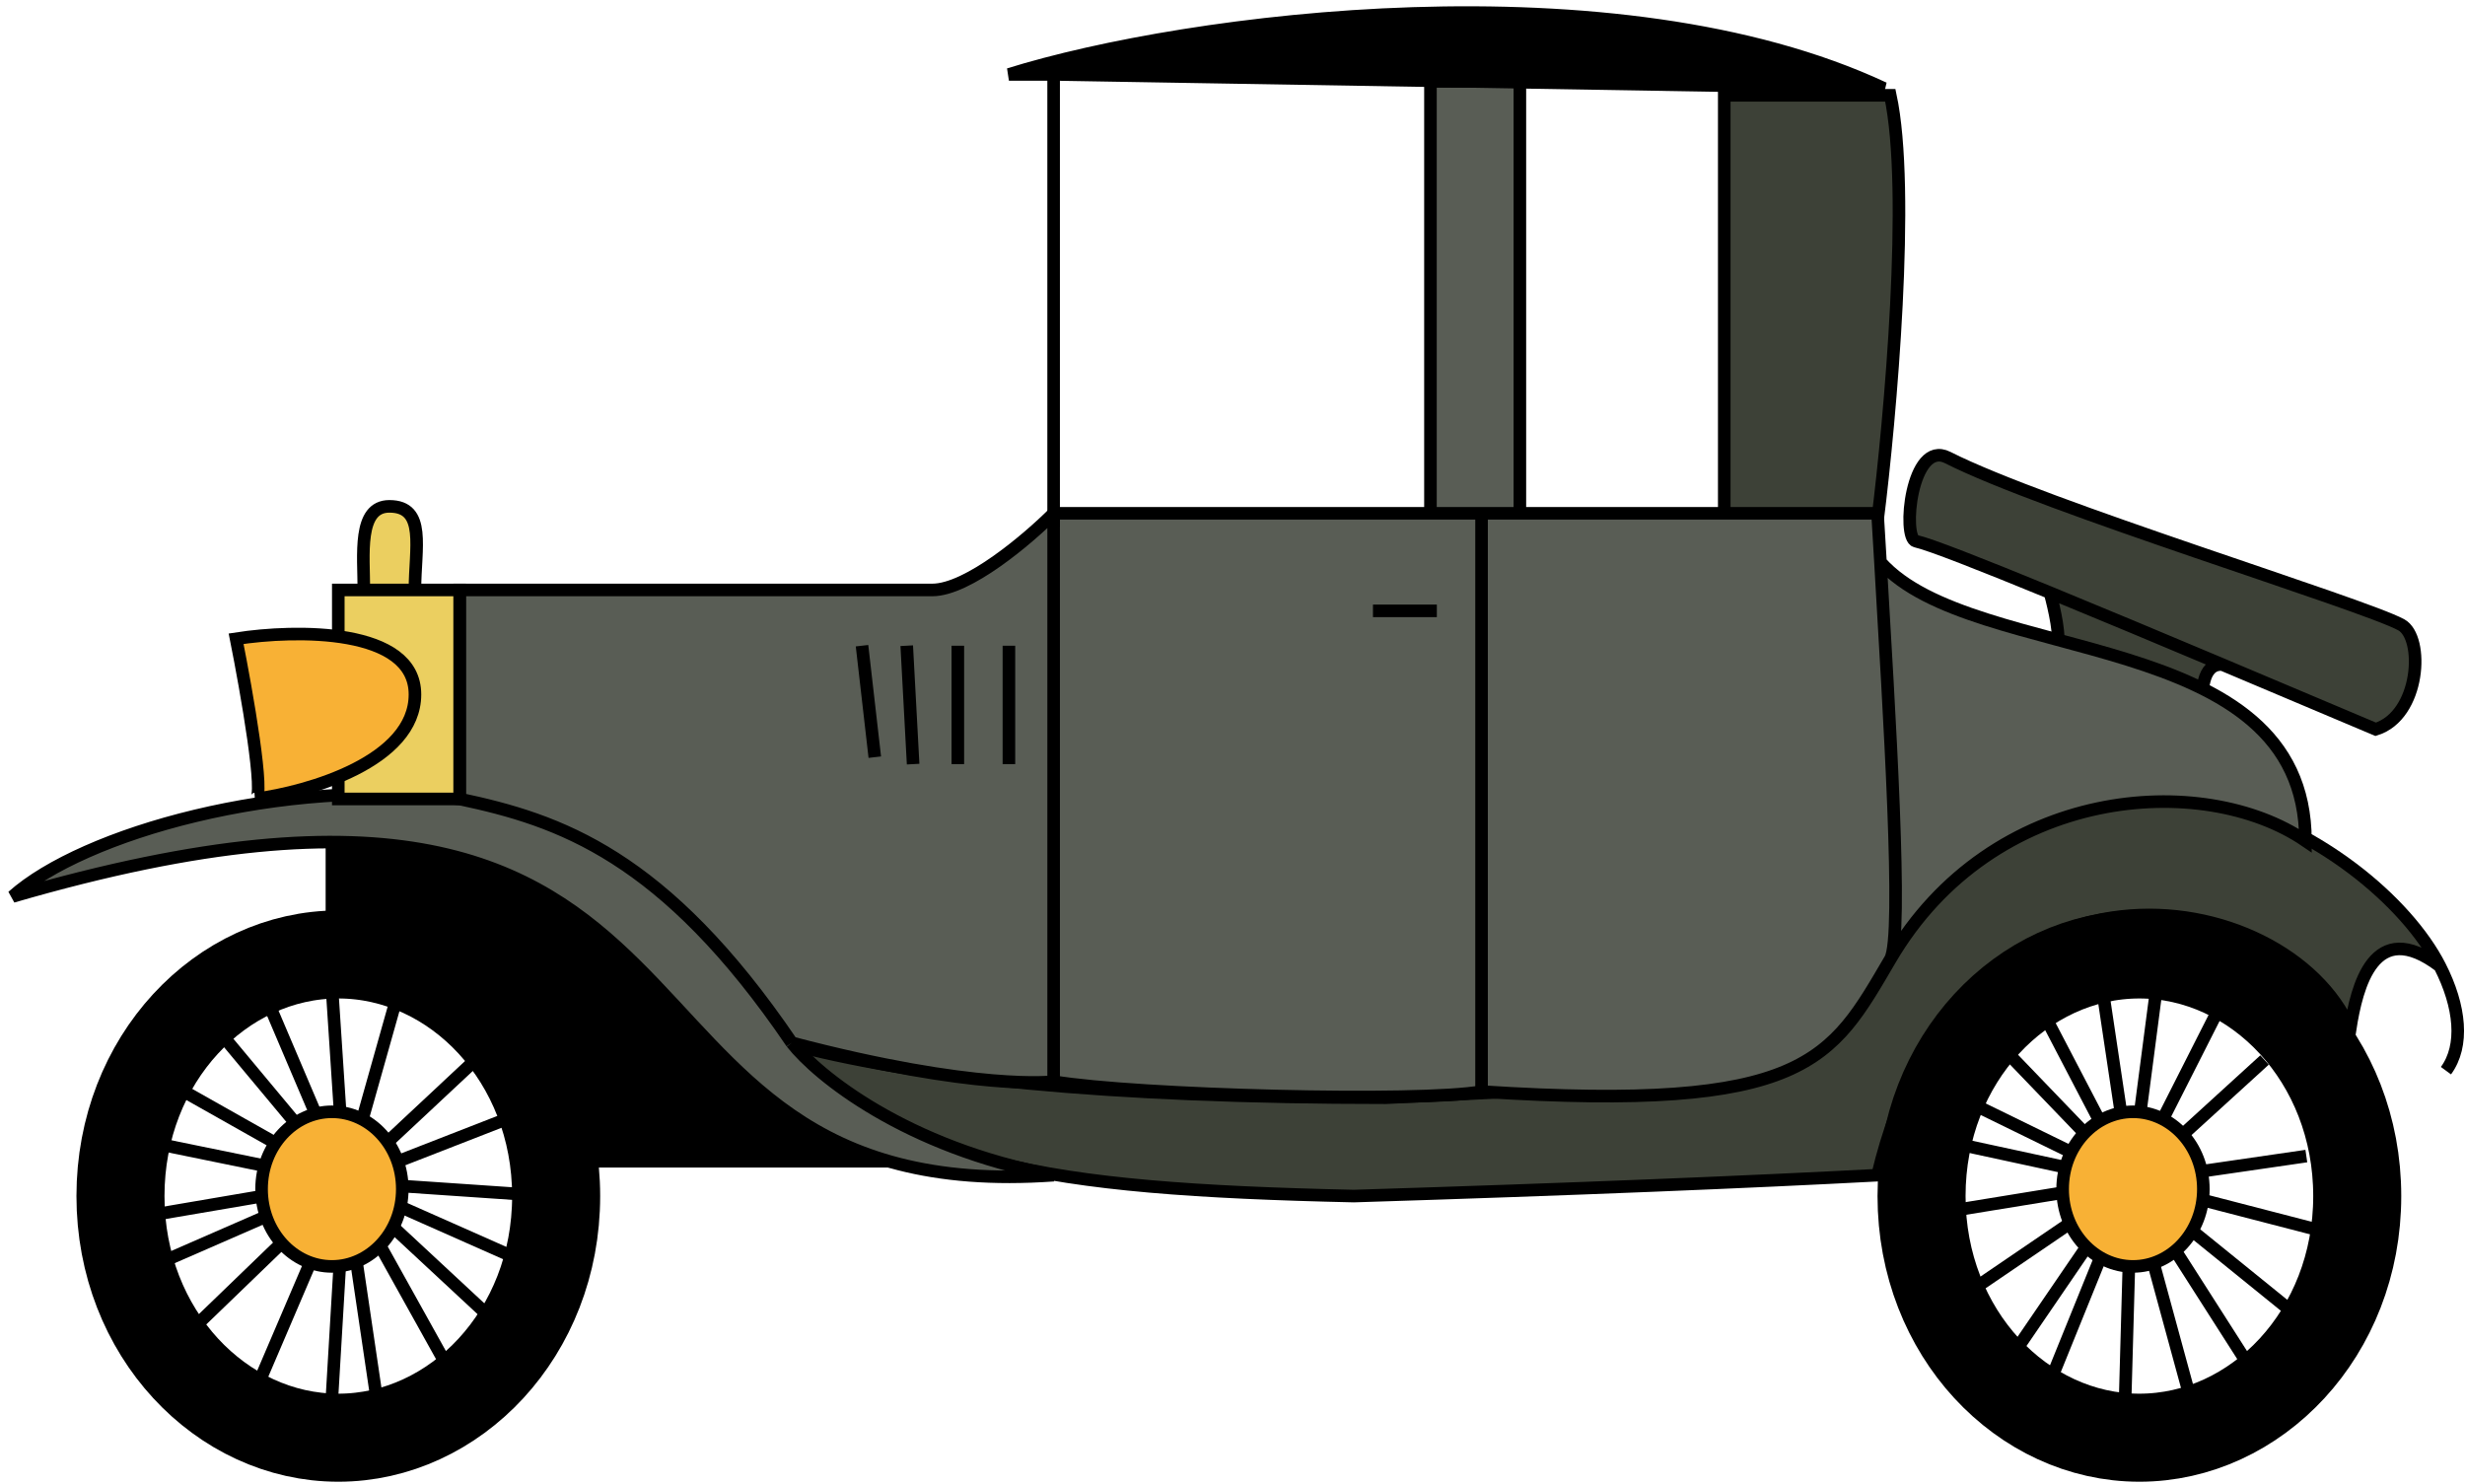 <svg width="196" height="118" viewBox="0 0 196 118" fill="none" xmlns="http://www.w3.org/2000/svg">
<path d="M26.393 74.604V63.525H59.402L79.716 92.33H45.691L39.089 79.589L26.393 74.604Z" fill="black" stroke="black"/>
<path d="M137.101 41.368V7.578H150.304C151.93 15.111 150.304 33.243 149.289 41.368H137.101Z" fill="#3D4137"/>
<path d="M152.336 43.029C151.222 42.786 151.964 34.901 154.875 36.382C162.493 40.26 187.885 48.015 190.932 49.677C192.774 50.681 192.455 56.878 188.9 57.986C184.901 56.297 180.739 54.537 176.712 52.842C175.087 52.716 175.019 55.111 175.189 56.324C171.126 54.847 163.102 51.782 163.508 51.338C163.915 50.895 163.339 48.343 163 47.123C157.484 44.858 153.435 43.269 152.336 43.029Z" fill="#3D4137"/>
<path d="M186.869 81.805C181.79 70.172 155.891 65.741 149.289 93.437C139.132 93.973 125.42 94.545 107.646 95.099C82.762 94.545 71.871 92.619 62.448 82.912C72.605 85.682 87.84 87.28 110.185 87.28C145.702 85.608 144.21 85.338 150.304 75.711C165.032 52.446 188.759 66.537 194.002 76.819C188.738 72.831 187.392 78.481 186.869 81.805Z" fill="#3D4137"/>
<path d="M194.486 85.128C195.94 83.147 195.643 80.038 194.002 76.819M194.002 76.819C188.759 66.537 165.032 52.446 150.304 75.711C144.21 85.338 145.702 85.608 110.185 87.28C87.84 87.28 72.605 85.682 62.448 82.912C71.871 92.619 82.762 94.545 107.646 95.099C125.42 94.545 139.132 93.973 149.289 93.437C155.891 65.741 181.79 70.172 186.869 81.805C187.392 78.481 188.738 72.831 194.002 76.819ZM163 47.123C157.484 44.858 153.435 43.269 152.336 43.029C151.222 42.786 151.964 34.901 154.875 36.382C162.493 40.26 187.885 48.015 190.932 49.677C192.774 50.681 192.455 56.878 188.9 57.986C184.901 56.297 180.739 54.537 176.712 52.842M163 47.123C163.339 48.343 163.915 50.895 163.508 51.338C163.102 51.782 171.126 54.847 175.189 56.324C175.019 55.111 175.087 52.716 176.712 52.842M163 47.123C166.991 48.761 171.748 50.752 176.712 52.842M137.101 7.578V41.368H149.289C150.304 33.243 151.93 15.111 150.304 7.578H137.101Z" stroke="black"/>
<path d="M36.549 63.525V46.907H74.129C76.973 46.907 81.746 42.845 83.778 40.814H113.74V6.47H120.85V40.814H149.289C149.362 41.987 149.44 43.293 149.521 44.692C156.907 53.001 183.314 49.677 183.314 66.849C175.189 61.309 158.43 62.417 150.305 76.266C145.595 84.293 143.703 88.452 117.803 86.79C112.928 87.677 90.38 87.105 83.778 85.997C83.778 85.997 77.684 86.79 62.956 82.913C64.988 85.498 71.996 91.222 83.778 93.438C44.674 96.207 61.941 53.554 1 71.28C6.586 66.295 22.329 61.753 36.549 63.525Z" fill="#595D55"/>
<path d="M36.549 63.525C36.549 56.878 36.549 46.907 36.549 46.907C47.891 46.907 71.285 46.907 74.129 46.907C76.973 46.907 81.746 42.845 83.778 40.814M36.549 63.525C44.428 65.196 52.8 67.957 62.956 82.913M36.549 63.525C22.329 61.753 6.586 66.295 1 71.28C61.941 53.554 44.674 96.207 83.778 93.438C71.996 91.222 64.988 85.498 62.956 82.913M83.778 85.997V40.814M83.778 85.997C90.38 87.105 112.928 87.677 117.803 86.79M83.778 85.997C83.778 85.997 77.684 86.79 62.956 82.913M83.778 40.814H113.74M117.803 86.79V40.814M117.803 86.79C143.703 88.452 145.595 84.293 150.305 76.266M117.803 40.814H113.74M117.803 40.814H120.85M150.305 76.266C151.357 74.472 150.191 56.286 149.521 44.692M150.305 76.266C158.43 62.417 175.189 61.309 183.314 66.849C183.314 49.677 156.907 53.001 149.521 44.692M149.521 44.692C149.44 43.293 149.362 41.987 149.289 40.814H120.85M113.74 40.814V6.47H120.85V40.814" stroke="black"/>
<path d="M80.222 5.916H83.777L149.796 7.024C128.467 -2.947 94.442 1.485 80.222 5.916Z" fill="black"/>
<path d="M83.777 41.922V5.916M83.777 5.916H80.222C94.442 1.485 128.467 -2.947 149.796 7.024L83.777 5.916Z" stroke="black"/>
<path d="M26.392 78.481L27.408 93.991M26.392 111.163L27.408 93.991M27.408 93.991L31.47 79.589M27.408 93.991L38.072 84.021M27.408 93.991L41.627 88.452M27.408 93.991L43.658 95.099M27.408 93.991L20.806 78.481M27.408 93.991L17.251 81.805M27.408 93.991L12.68 85.682M27.408 93.991L11.157 90.668M27.408 93.991L11.157 96.761M27.408 93.991L12.172 100.639M27.408 93.991L14.204 106.732M27.408 93.991L20.298 110.609M27.408 93.991L29.947 111.163M27.408 93.991L36.041 109.501M27.408 93.991L41.119 106.732M27.408 93.991L43.658 101.192" stroke="black"/>
<path d="M44.221 95.099C44.221 106.002 36.186 114.311 26.9 114.311C17.614 114.311 9.579 106.002 9.579 95.099C9.579 84.197 17.614 75.888 26.9 75.888C36.186 75.888 44.221 84.197 44.221 95.099Z" stroke="black" stroke-width="7"/>
<path d="M31.987 94.545C31.987 97.982 29.442 100.692 26.393 100.692C23.343 100.692 20.799 97.982 20.799 94.545C20.799 91.108 23.343 88.398 26.393 88.398C29.442 88.398 31.987 91.108 31.987 94.545Z" fill="#F8B135" stroke="black"/>
<path d="M176.356 80.333L169.461 93.943M160.033 107.74L169.461 93.943M169.461 93.943L180.061 84.28M169.461 93.943L183.384 91.919M169.461 93.943L184.152 97.748M169.461 93.943L182.535 104.529M169.461 93.943L171.671 77.014M169.461 93.943L167.03 77.689M169.461 93.943L161.261 78.224M169.461 93.943L157.494 81.499M169.461 93.943L154.45 86.609M169.461 93.943L153.365 90.464M169.461 93.943L152.025 96.781M169.461 93.943L155.199 103.654M169.461 93.943L163.014 109.852M169.461 93.943L168.954 112.08M169.461 93.943L174.596 112.775M169.461 93.943L179.492 109.639" stroke="black"/>
<path d="M187.431 95.099C187.431 106.002 179.396 114.311 170.109 114.311C160.823 114.311 152.788 106.002 152.788 95.099C152.788 84.197 160.823 75.888 170.109 75.888C179.396 75.888 187.431 84.197 187.431 95.099Z" stroke="black" stroke-width="7"/>
<path d="M175.195 94.545C175.195 97.982 172.651 100.692 169.601 100.692C166.552 100.692 164.007 97.982 164.007 94.545C164.007 91.108 166.552 88.398 169.601 88.398C172.651 88.398 175.195 91.108 175.195 94.545Z" fill="#F8B135" stroke="black"/>
<path d="M36.548 46.907V63.525H26.899V46.907H28.931C28.931 44.138 28.423 40.26 30.962 40.26C33.92 40.26 32.993 43.584 32.993 46.907H36.548Z" fill="#EBCF60"/>
<path d="M32.993 46.907H36.548V63.525H26.899V46.907H28.931M32.993 46.907C32.993 43.584 33.92 40.26 30.962 40.26C28.423 40.26 28.931 44.138 28.931 46.907M32.993 46.907H28.931" stroke="black"/>
<path d="M20.327 63.521C20.317 63.524 20.308 63.525 20.298 63.525C20.308 63.524 20.317 63.523 20.327 63.521C21.074 63.318 19.61 54.979 18.774 50.785C23.514 50.046 32.994 49.898 32.994 55.216C32.994 60.522 24.568 62.96 20.327 63.521Z" fill="#F8B135"/>
<path d="M20.298 63.525C21.11 63.525 19.621 55.031 18.774 50.785C23.514 50.046 32.994 49.898 32.994 55.216C32.994 60.534 24.53 62.971 20.298 63.525Z" stroke="black"/>
<path d="M68.542 51.339L69.558 60.202M72.097 51.339L72.605 60.755M76.16 51.339V60.755M80.222 51.339V60.755M109.169 48.569H114.248" stroke="black"/>
</svg>
